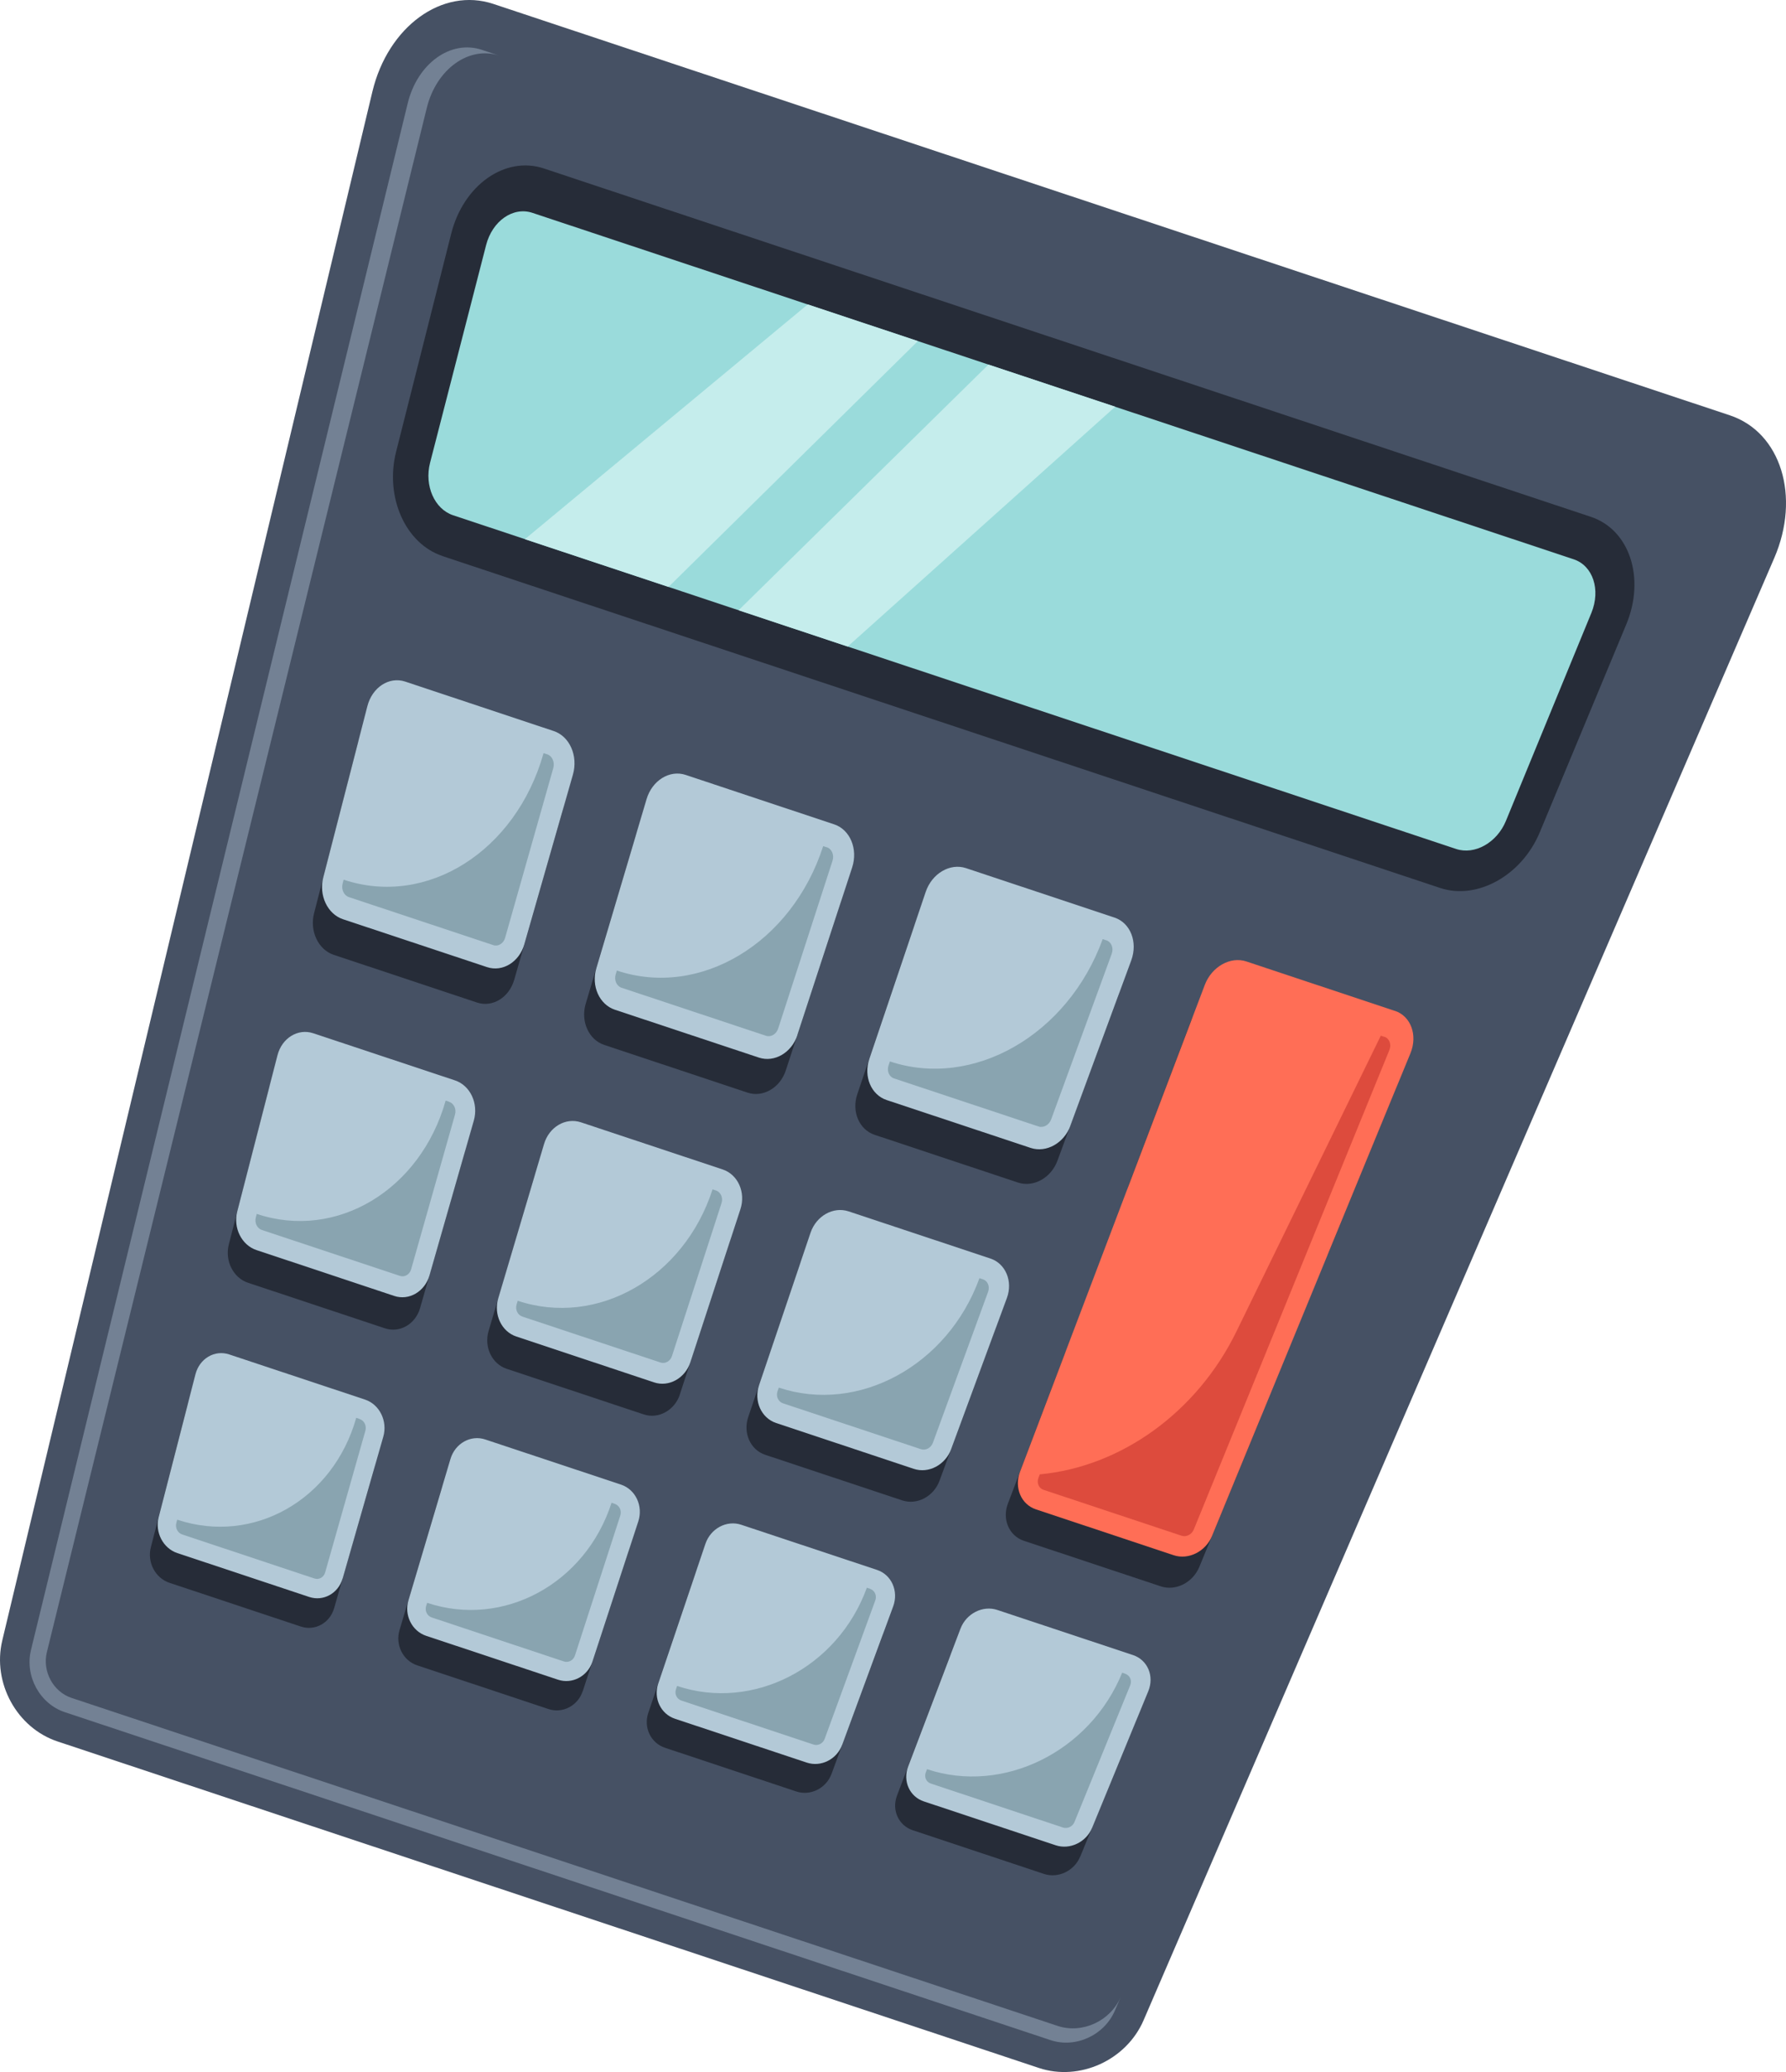 <?xml version="1.0" encoding="UTF-8"?><svg id="Camada_2" xmlns="http://www.w3.org/2000/svg" viewBox="0 0 226.51 262.66"><defs><style>.cls-1{fill:#b3c9d7;}.cls-1,.cls-2,.cls-3,.cls-4,.cls-5,.cls-6,.cls-7,.cls-8,.cls-9{stroke-width:0px;}.cls-2{fill:#738194;}.cls-3{fill:#9adbdb;}.cls-4{fill:#dd4b3d;}.cls-5{fill:#ff6e56;}.cls-6{fill:#262c38;}.cls-7{fill:#c5edec;}.cls-8{fill:#465164;}.cls-9{fill:#89a4b0;}</style></defs><g id="Camada_1-2"><path class="cls-8" d="m219.39,52.65L62.58.5c-6.49-2.16-13.37,2.87-15.35,11.11L.29,207.95c-1.29,5.39,1.86,11.1,7.01,12.81l124.46,41.39c5.15,1.71,11.09-.97,13.28-6.06l79.98-185.35c3.36-7.78.86-15.93-5.63-18.09Z"/><path class="cls-2" d="m134.14,256.82L9.08,215.24c-2.33-.77-3.73-3.36-3.14-5.78L54.13,13.67c1.21-4.91,5.35-7.9,9.21-6.61l-2.22-.74c-3.97-1.32-8.18,1.73-9.41,6.77L3.93,209.16c-.81,3.31,1.12,6.84,4.3,7.89l125,41.57c3.18,1.06,6.83-.61,8.17-3.75l.74-1.73c-1.31,3.07-4.89,4.71-8,3.68Z"/><path class="cls-6" d="m65.21,124.23l6.1-21.29c.67-2.35-.41-4.81-2.43-5.49l-18.75-6.24c-2.02-.67-4.15.72-4.77,3.09l-5.53,21.48c-.58,2.26.54,4.61,2.49,5.26l18.18,6.05c1.96.65,4.06-.63,4.71-2.87Z"/><path class="cls-6" d="m99.66,135.69l6.88-21.03c.76-2.32-.26-4.76-2.28-5.43l-18.75-6.24c-2.02-.67-4.22.69-4.92,3.04l-6.31,21.22c-.66,2.23.39,4.56,2.35,5.21l18.18,6.05c1.96.65,4.13-.61,4.85-2.82Z"/><path class="cls-6" d="m134.11,147.14l7.66-20.77c.85-2.3-.1-4.71-2.12-5.38l-18.75-6.24c-2.02-.67-4.29.67-5.08,2.99l-7.09,20.96c-.75,2.21.24,4.51,2.2,5.16l18.18,6.05c1.96.65,4.2-.59,5-2.77Z"/><path class="cls-6" d="m168.56,158.6l8.43-20.52c.93-2.27.05-4.66-1.97-5.33l-18.75-6.24c-2.02-.67-4.36.65-5.23,2.94l-7.86,20.71c-.83,2.18.09,4.46,2.05,5.12l18.18,6.05c1.96.65,4.26-.56,5.15-2.72Z"/><path class="cls-6" d="m56.11,70.48c-4.69-1.56-7.33-7.47-5.87-13.23l6.99-27.65c1.56-6.15,6.84-9.88,11.76-8.24l132.78,44.16c4.92,1.64,6.92,7.78,4.48,13.64l-10.96,26.33c-2.28,5.49-7.94,8.63-12.63,7.08l-126.55-42.08Z"/><path class="cls-3" d="m190.99,104.06l10.84-26.37c1.2-2.93.2-5.98-2.25-6.79L67.52,26.98c-2.45-.81-5.08,1.02-5.87,4.09l-7.11,27.61c-.74,2.89.57,5.86,2.93,6.64l127.2,42.3c2.36.79,5.19-.8,6.32-3.56Z"/><path class="cls-1" d="m66.5,119.7l6.16-21.5c.68-2.38-.41-4.86-2.44-5.53l-18.84-6.27c-2.03-.67-4.18.73-4.79,3.13l-5.59,21.69c-.59,2.28.53,4.65,2.5,5.31l18.27,6.07c1.97.65,4.08-.64,4.73-2.9Z"/><path class="cls-9" d="m69.39,95.62l-.45-.15h0c-3.52,12.49-14.83,19.55-25.34,16.05h-.02s-.13.51-.13.51c-.19.72.17,1.48.79,1.69l18.32,6.09c.63.21,1.3-.21,1.5-.92l6.11-21.52c.21-.75-.13-1.54-.77-1.75Z"/><path class="cls-1" d="m101.12,131.22l6.95-21.24c.77-2.35-.25-4.81-2.28-5.48l-18.84-6.27c-2.03-.67-4.25.71-4.95,3.08l-6.37,21.43c-.67,2.25.38,4.6,2.35,5.26l18.27,6.07c1.97.65,4.15-.62,4.88-2.85Z"/><path class="cls-1" d="m135.74,142.73l7.73-20.98c.85-2.32-.09-4.75-2.12-5.43l-18.84-6.27c-2.03-.67-4.32.68-5.11,3.02l-7.15,21.17c-.75,2.23.23,4.55,2.2,5.21l18.27,6.07c1.97.65,4.22-.6,5.03-2.8Z"/><path class="cls-6" d="m53.28,165.81l5.57-19.44c.62-2.15-.45-4.41-2.38-5.05l-17.9-5.95c-1.93-.64-3.95.6-4.5,2.77l-5.05,19.61c-.53,2.07.56,4.24,2.43,4.86l17.38,5.78c1.87.62,3.86-.53,4.45-2.57Z"/><path class="cls-6" d="m86.22,176.77l6.28-19.2c.69-2.12-.31-4.37-2.23-5.01l-17.9-5.95c-1.93-.64-4.01.58-4.64,2.72l-5.76,19.38c-.61,2.04.42,4.19,2.29,4.81l17.38,5.78c1.87.62,3.92-.51,4.59-2.53Z"/><path class="cls-6" d="m119.15,187.72l6.99-18.97c.77-2.09-.16-4.32-2.09-4.96l-17.9-5.95c-1.93-.64-4.07.56-4.79,2.67l-6.47,19.14c-.68,2.02.29,4.15,2.16,4.77l17.38,5.78c1.87.62,3.98-.49,4.72-2.48Z"/><path class="cls-6" d="m152.09,198.67l7.7-18.73c.85-2.07-.02-4.27-1.95-4.91l-17.9-5.95c-1.93-.64-4.14.54-4.93,2.62l-7.18,18.9c-.76,1.99.15,4.1,2.02,4.72l17.38,5.78c1.87.62,4.04-.47,4.86-2.44Z"/><path class="cls-1" d="m54.47,161.68l5.62-19.62c.62-2.17-.44-4.45-2.38-5.1l-17.99-5.98c-1.94-.64-3.97.61-4.53,2.8l-5.1,19.79c-.54,2.08.55,4.27,2.44,4.9l17.46,5.81c1.88.63,3.88-.54,4.48-2.6Z"/><path class="cls-1" d="m87.56,172.68l6.34-19.38c.7-2.14-.3-4.4-2.24-5.05l-17.99-5.98c-1.94-.64-4.03.59-4.67,2.75l-5.81,19.56c-.61,2.06.42,4.23,2.3,4.85l17.46,5.81c1.88.63,3.94-.52,4.61-2.56Z"/><path class="cls-1" d="m120.64,183.68l7.06-19.14c.78-2.11-.16-4.36-2.09-5l-17.99-5.98c-1.94-.64-4.09.57-4.82,2.7l-6.53,19.32c-.69,2.03.28,4.18,2.16,4.81l17.46,5.81c1.88.63,4-.49,4.75-2.51Z"/><path class="cls-5" d="m176.91,128.15l-18.84-6.27c-2.03-.67-4.39.66-5.27,2.97l-23.44,61.73c-.76,2.01.15,4.14,2.03,4.76l17.46,5.81c1.88.63,4.07-.47,4.88-2.47l25.15-61.16c.94-2.29.06-4.7-1.97-5.38Z"/><path class="cls-6" d="m42.37,203.89l5.11-17.82c.56-1.96-.47-4.06-2.32-4.68l-17.13-5.7c-1.84-.61-3.76.5-4.27,2.49l-4.63,17.97c-.49,1.89.57,3.91,2.37,4.5l16.65,5.54c1.79.6,3.68-.44,4.22-2.31Z"/><path class="cls-6" d="m73.91,214.38l5.76-17.6c.63-1.94-.34-4.02-2.19-4.63l-17.13-5.7c-1.84-.61-3.81.48-4.4,2.44l-5.28,17.76c-.56,1.87.45,3.87,2.24,4.46l16.65,5.54c1.79.6,3.74-.42,4.34-2.27Z"/><path class="cls-6" d="m105.46,224.87l6.41-17.38c.71-1.92-.21-3.98-2.06-4.59l-17.13-5.7c-1.84-.61-3.87.46-4.53,2.4l-5.93,17.54c-.63,1.85.32,3.83,2.12,4.42l16.65,5.54c1.79.6,3.79-.4,4.47-2.23Z"/><path class="cls-6" d="m137,235.36l7.06-17.17c.78-1.89-.08-3.93-1.93-4.55l-17.13-5.7c-1.84-.61-3.93.44-4.66,2.36l-6.58,17.33c-.69,1.83.2,3.78,1.99,4.38l16.65,5.54c1.79.6,3.85-.38,4.59-2.19Z"/><path class="cls-1" d="m43.46,200.1l5.15-17.97c.57-1.98-.47-4.1-2.32-4.71l-17.21-5.72c-1.85-.62-3.77.51-4.29,2.51l-4.67,18.13c-.49,1.91.57,3.94,2.37,4.54l16.72,5.56c1.8.6,3.7-.45,4.24-2.34Z"/><path class="cls-1" d="m75.14,210.63l5.81-17.76c.64-1.96-.34-4.05-2.19-4.67l-17.21-5.72c-1.85-.62-3.83.49-4.42,2.47l-5.33,17.92c-.56,1.89.45,3.9,2.25,4.5l16.72,5.56c1.8.6,3.76-.43,4.37-2.3Z"/><path class="cls-1" d="m106.82,221.17l6.46-17.54c.71-1.93-.21-4.01-2.06-4.62l-17.21-5.72c-1.85-.62-3.89.47-4.55,2.43l-5.98,17.7c-.63,1.87.32,3.86,2.12,4.46l16.72,5.56c1.8.6,3.81-.41,4.49-2.26Z"/><path class="cls-1" d="m138.51,231.71l7.12-17.32c.79-1.91-.08-3.96-1.93-4.58l-17.21-5.72c-1.85-.62-3.95.45-4.68,2.38l-6.64,17.48c-.7,1.84.2,3.82,2,4.41l16.72,5.56c1.8.6,3.87-.39,4.62-2.22Z"/><polygon class="cls-7" points="102.44 38.59 66.57 68.35 84.79 74.4 116.41 43.24 102.44 38.59"/><polygon class="cls-7" points="125.36 46.22 93.67 77.36 107.51 81.96 141.44 51.56 125.36 46.22"/><path class="cls-9" d="m104.85,107.41l-.45-.15h0c-3.98,12.34-15.65,19.28-26.15,15.78h-.02s-.15.5-.15.5c-.21.71.12,1.46.74,1.67l18.32,6.09c.63.21,1.32-.2,1.55-.91l6.89-21.26c.24-.74-.08-1.52-.72-1.73Z"/><path class="cls-9" d="m140.3,119.2l-.45-.15h0c-4.43,12.19-16.46,19.01-26.97,15.51h-.02s-.17.5-.17.5c-.24.71.07,1.45.7,1.65l18.32,6.09c.63.21,1.34-.19,1.6-.89l7.68-20.99c.27-.73-.03-1.5-.67-1.72Z"/><path class="cls-9" d="m124.65,162.17l-.43-.14h0c-4.04,11.12-15.39,17.22-25.43,13.88h-.02s-.16.45-.16.45c-.22.65.09,1.33.68,1.53l17.51,5.82c.6.2,1.27-.16,1.51-.8l7.01-19.16c.24-.67-.05-1.38-.67-1.58Z"/><path class="cls-4" d="m175.57,131.44l-.45-.15h0l-18.32,37.52c-4.99,10.21-14.61,17.13-24.93,18.09h0l-.17.45c-.24.64.04,1.31.64,1.51l17.51,5.82c.6.2,1.29-.15,1.55-.78l24.8-60.77c.3-.72.02-1.49-.62-1.7Z"/><path class="cls-9" d="m90.8,150.91l-.43-.14h0c-3.63,11.25-14.65,17.47-24.69,14.13h-.02s-.14.46-.14.46c-.2.65.13,1.34.73,1.54l17.51,5.82c.6.2,1.25-.16,1.46-.81l6.29-19.4c.22-.68-.1-1.39-.71-1.6Z"/><path class="cls-9" d="m56.95,139.66l-.43-.14h0c-3.21,11.39-13.9,17.72-23.94,14.37h-.02s-.12.47-.12.47c-.17.66.17,1.36.77,1.56l17.51,5.82c.6.2,1.23-.17,1.42-.83l5.57-19.63c.19-.69-.14-1.41-.76-1.61Z"/><path class="cls-9" d="m45.59,179.87l-.41-.14h0c-2.94,10.43-13.07,16.12-22.69,12.92h-.02s-.11.43-.11.43c-.16.61.18,1.25.75,1.44l16.77,5.58c.57.19,1.17-.14,1.35-.74l5.11-17.99c.18-.63-.15-1.3-.74-1.49Z"/><path class="cls-9" d="m77.97,190.64l-.41-.14h0c-3.32,10.31-13.76,15.89-23.37,12.69h-.02s-.13.42-.13.42c-.18.6.14,1.24.71,1.43l16.77,5.58c.57.19,1.19-.14,1.39-.73l5.76-17.77c.2-.62-.11-1.28-.7-1.48Z"/><path class="cls-9" d="m110.35,201.41l-.41-.14h0c-3.7,10.18-14.44,15.66-24.05,12.46h-.02s-.14.42-.14.42c-.2.59.1,1.22.67,1.42l16.77,5.58c.57.19,1.21-.13,1.42-.72l6.42-17.55c.22-.61-.07-1.27-.65-1.46Z"/><path class="cls-9" d="m142.73,212.18l-.41-.14h0c-4.08,10.05-15.12,15.44-24.73,12.24h-.02s-.16.41-.16.41c-.22.58.06,1.21.63,1.4l16.77,5.58c.57.19,1.23-.12,1.46-.7l7.07-17.33c.25-.6-.03-1.25-.61-1.45Z"/></g></svg>